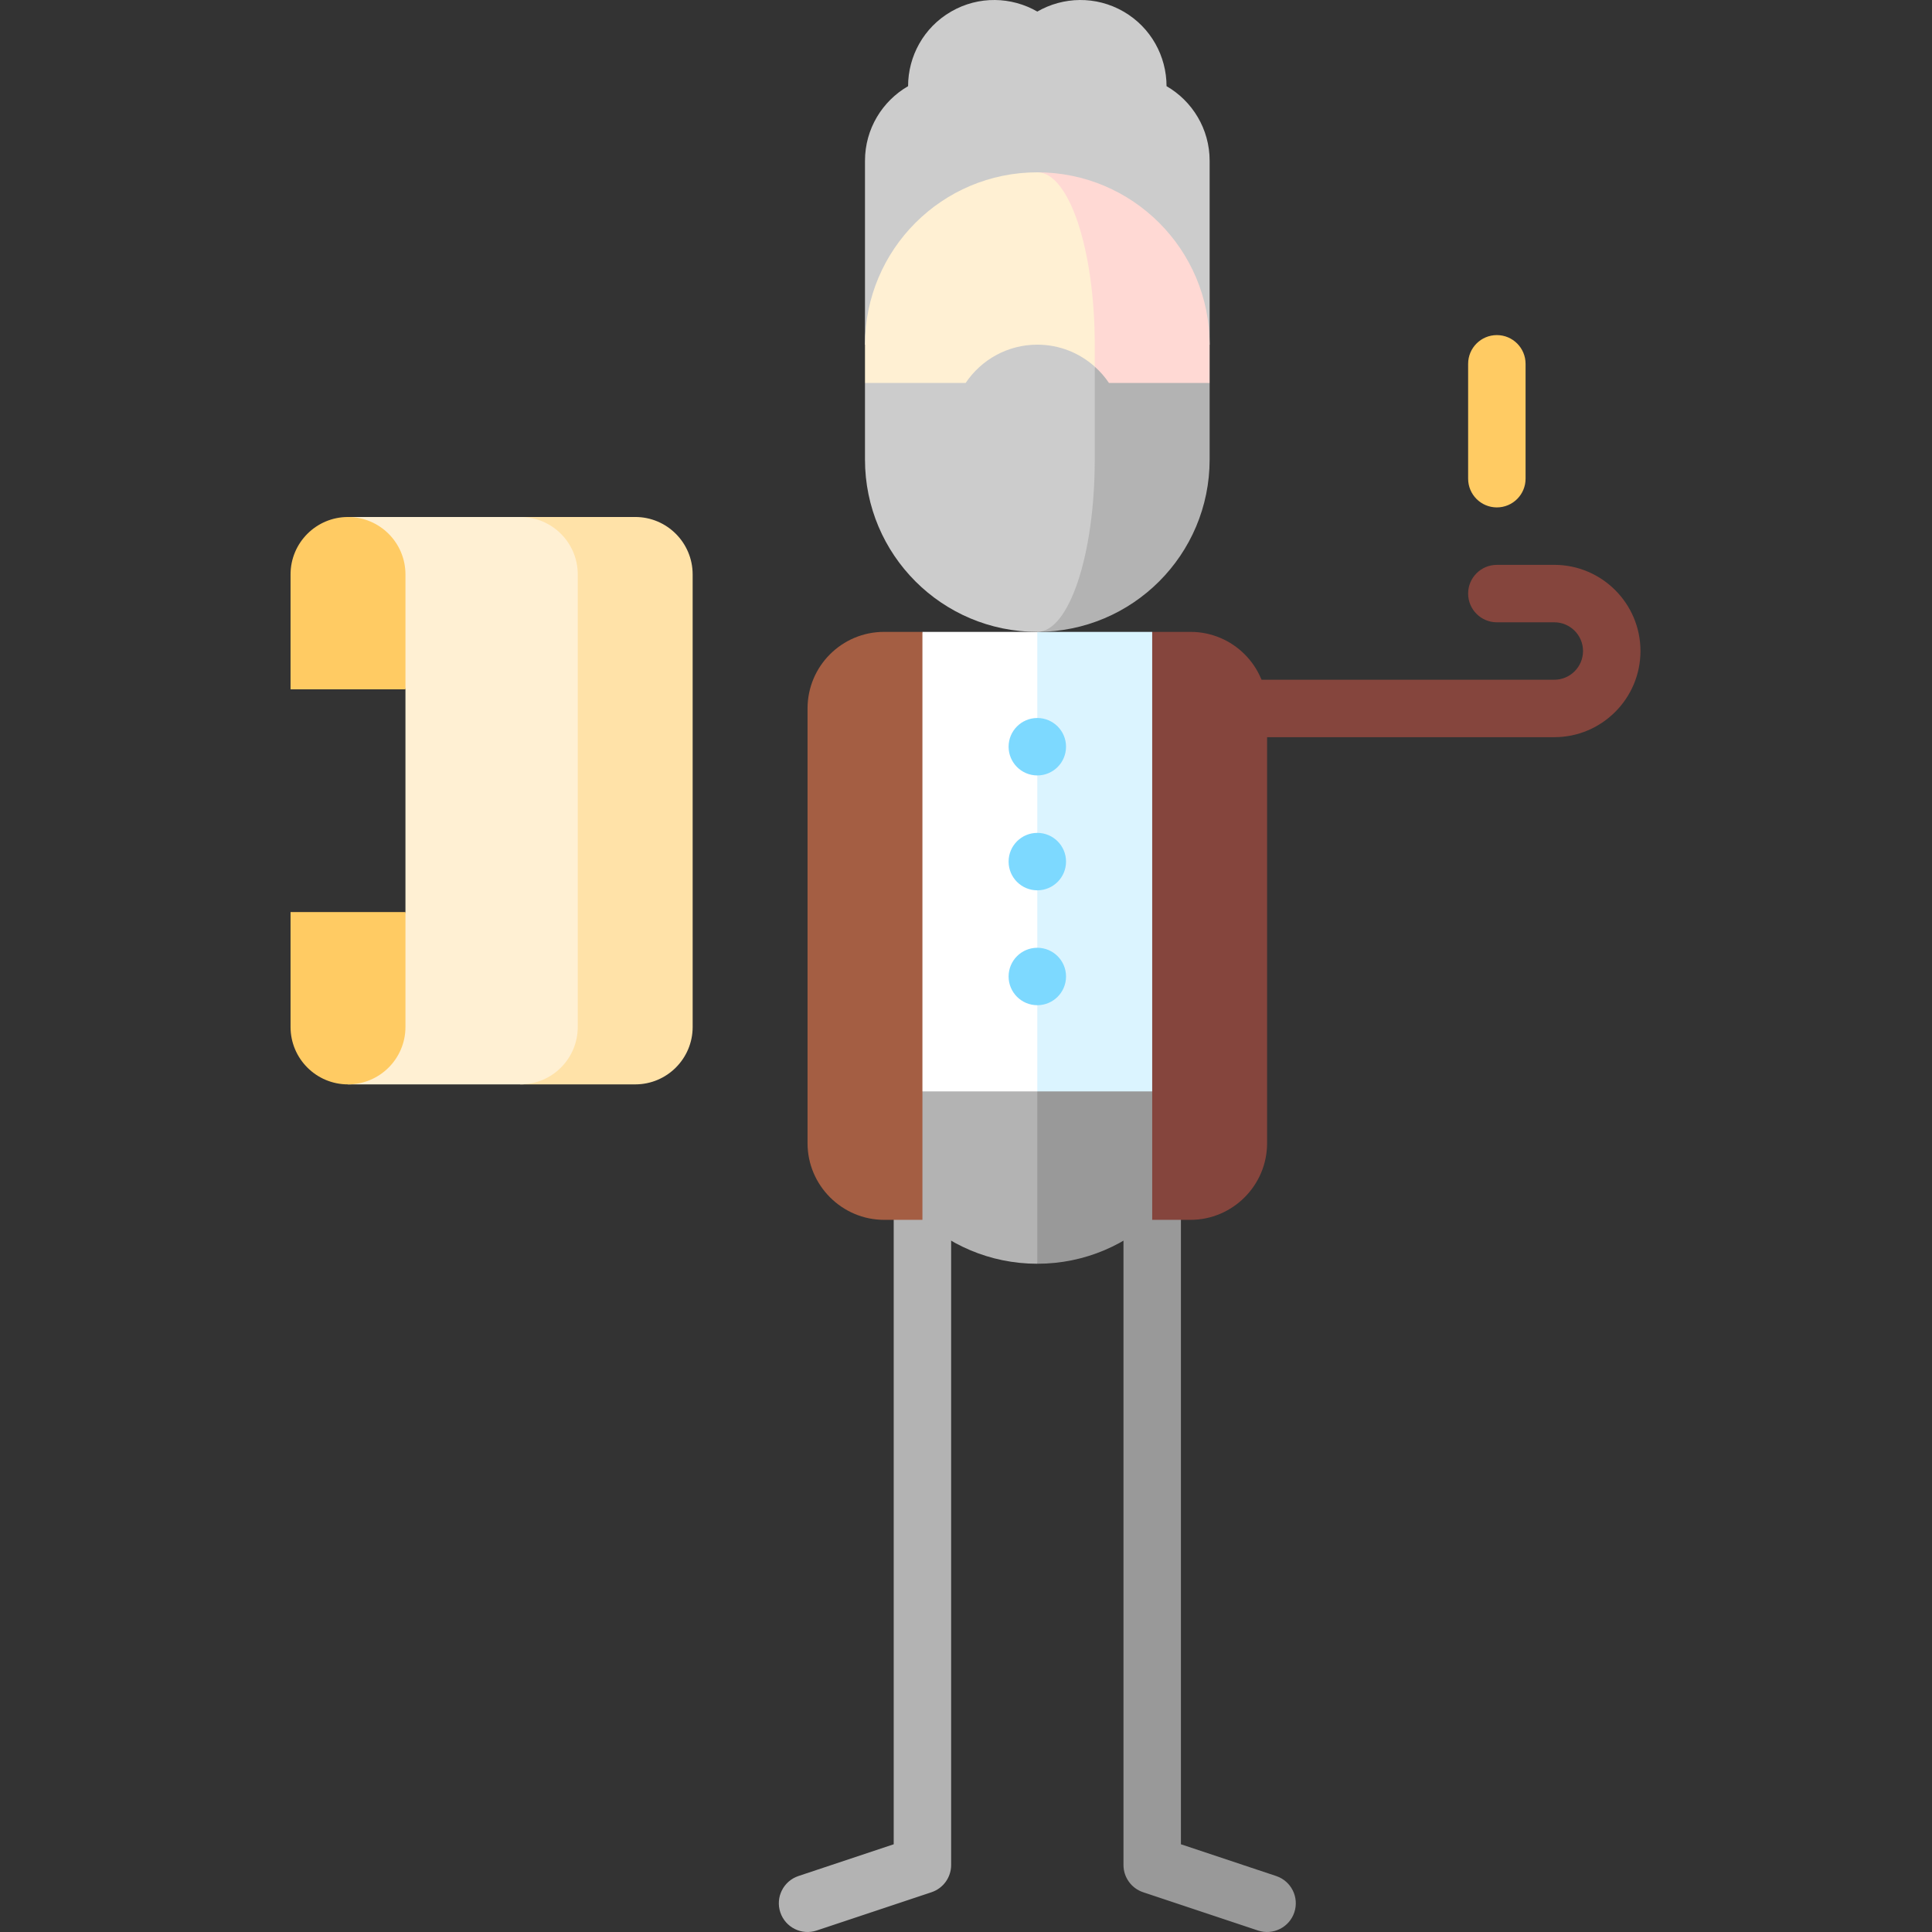 <svg height="512pt" viewBox="-77 0 512 512.001" width="512pt" xmlns="http://www.w3.org/2000/svg"><rect x="-77" y="0" width="512" height="512.001" fill="#333333" stroke="none"/><path d="m159.84 289.238v199.516l-25.238 8.41c-3.988 1.332-6.141 5.641-4.812 9.629 1.328 3.988 5.641 6.145 9.625 4.816l30.445-10.148c3.109-1.039 5.203-3.945 5.203-7.223v-205zm0 0" fill="#b3b3b3"/><path d="m235.957 289.238v199.516l25.238 8.41c3.988 1.332 6.145 5.641 4.816 9.629-1.332 3.988-5.641 6.145-9.629 4.816l-30.445-10.148c-3.105-1.039-5.203-3.945-5.203-7.223v-205zm0 0" fill="#999"/><path d="m334.906 149.695h-15.223c-4.203 0-7.613 3.406-7.613 7.609 0 4.203 3.41 7.613 7.613 7.613h15.223c4.199 0 7.613 3.414 7.613 7.609 0 4.199-3.414 7.613-7.613 7.613h-137.008v15.223h137.008c12.59 0 22.836-10.242 22.836-22.836 0-12.59-10.246-22.832-22.836-22.832zm0 0" fill="#85453d"/><path d="m182.676 243.57 15.223 91.336c25.223 0 45.668-20.445 45.668-45.668zm0 0" fill="#999"/><path d="m152.23 289.238c0 25.223 20.445 45.668 45.668 45.668v-91.336zm0 0" fill="#b3b3b3"/><path d="m228.344 167.453h-30.445l-30.445 60.887 30.445 60.887 45.668.012v-91.34zm0 0" fill="#dbf4ff"/><path d="m197.898 167.453h-30.445l-15.223 30.445v91.34l45.668-.012zm0 0" fill="#fff"/><path d="m238.492 167.453h-10.148v155.82h10.164c11.156-.008 20.285-9.141 20.285-20.297v-115.227c0-11.211-9.09-20.297-20.301-20.297zm0 0" fill="#85453d"/><path d="m157.305 167.453h10.148v155.82h-10.16c-11.156-.008-20.285-9.141-20.285-20.297v-115.227c0-11.211 9.086-20.297 20.297-20.297zm0 0" fill="#a45e43"/><g fill="#7dd9ff"><path d="m205.512 197.887c0 4.203-3.41 7.613-7.613 7.613-4.203 0-7.609-3.41-7.609-7.613s3.406-7.609 7.609-7.609c4.203 0 7.613 3.406 7.613 7.609zm0 0"/><path d="m205.512 228.332c0 4.203-3.41 7.613-7.613 7.613-4.203 0-7.609-3.41-7.609-7.613s3.406-7.609 7.609-7.609c4.203 0 7.613 3.406 7.613 7.609zm0 0"/><path d="m205.512 258.781c0 4.203-3.41 7.609-7.613 7.609-4.203 0-7.609-3.406-7.609-7.609 0-4.207 3.406-7.613 7.609-7.613 4.203 0 7.613 3.406 7.613 7.613zm0 0"/></g><path d="m106.559 152.23c0-8.402-6.809-15.223-15.223-15.223h-30.445l.004 150.367h30.445c8.414 0 15.223-6.82 15.223-15.223zm0 0" fill="#ffe2a8"/><path d="m30.449 241.707v-59.031l-15.227-45.668h45.668c8.414 0 15.223 6.82 15.223 15.223v119.922c0 8.402-6.809 15.223-15.223 15.223h-45.668zm0 0" fill="#fff0d3"/><path d="m0 182.676h30.449v-30.445c0-8.406-6.816-15.223-15.223-15.223-8.41 0-15.227 6.816-15.227 15.223zm0 0" fill="#ffcb63"/><path d="m0 241.707h30.449v30.445c0 8.406-6.816 15.223-15.223 15.223-8.41 0-15.227-6.816-15.227-15.223zm0 0" fill="#ffcb63"/><path d="m232.148 22.836c-.008-7.883-4.094-15.551-11.414-19.777-7.32-4.223-16.004-3.93-22.836.004-6.832-3.938-15.516-4.227-22.832-.004-7.32 4.227-11.41 11.895-11.414 19.777-6.828 3.949-11.422 11.324-11.422 19.777v48.727h91.336s0-40.277 0-48.727c0-8.453-4.594-15.828-11.418-19.777zm0 0" fill="#ccc"/><path d="m197.898 45.668v102.504l45.668-46.684v-10.148c0-25.223-20.445-45.672-45.668-45.672zm0 0" fill="#ffd9d4"/><path d="m197.898 45.668c-25.223 0-45.668 20.449-45.668 45.672v10.148l60.891 46.684v-56.832c0-25.223-6.816-45.672-15.223-45.672zm0 0" fill="#fff0d3"/><path d="m216.887 101.488c-1.07-1.598-2.336-3.047-3.766-4.324l-15.223 70.289c25.223 0 45.668-20.445 45.668-45.668v-20.297zm0 0" fill="#b3b3b3"/><path d="m213.121 121.785v-24.621c-4.039-3.621-9.371-5.824-15.223-5.824-7.918 0-14.891 4.027-18.988 10.148h-26.68v20.297c0 25.223 20.445 45.668 45.668 45.668 8.406 0 15.223-20.445 15.223-45.668zm0 0" fill="#ccc"/><path d="m319.684 134.469c-4.203 0-7.613-3.406-7.613-7.609v-30.445c0-4.203 3.41-7.613 7.613-7.613s7.609 3.41 7.609 7.613v30.445c0 4.203-3.406 7.609-7.609 7.609zm0 0" fill="#ffcb63"/></svg>